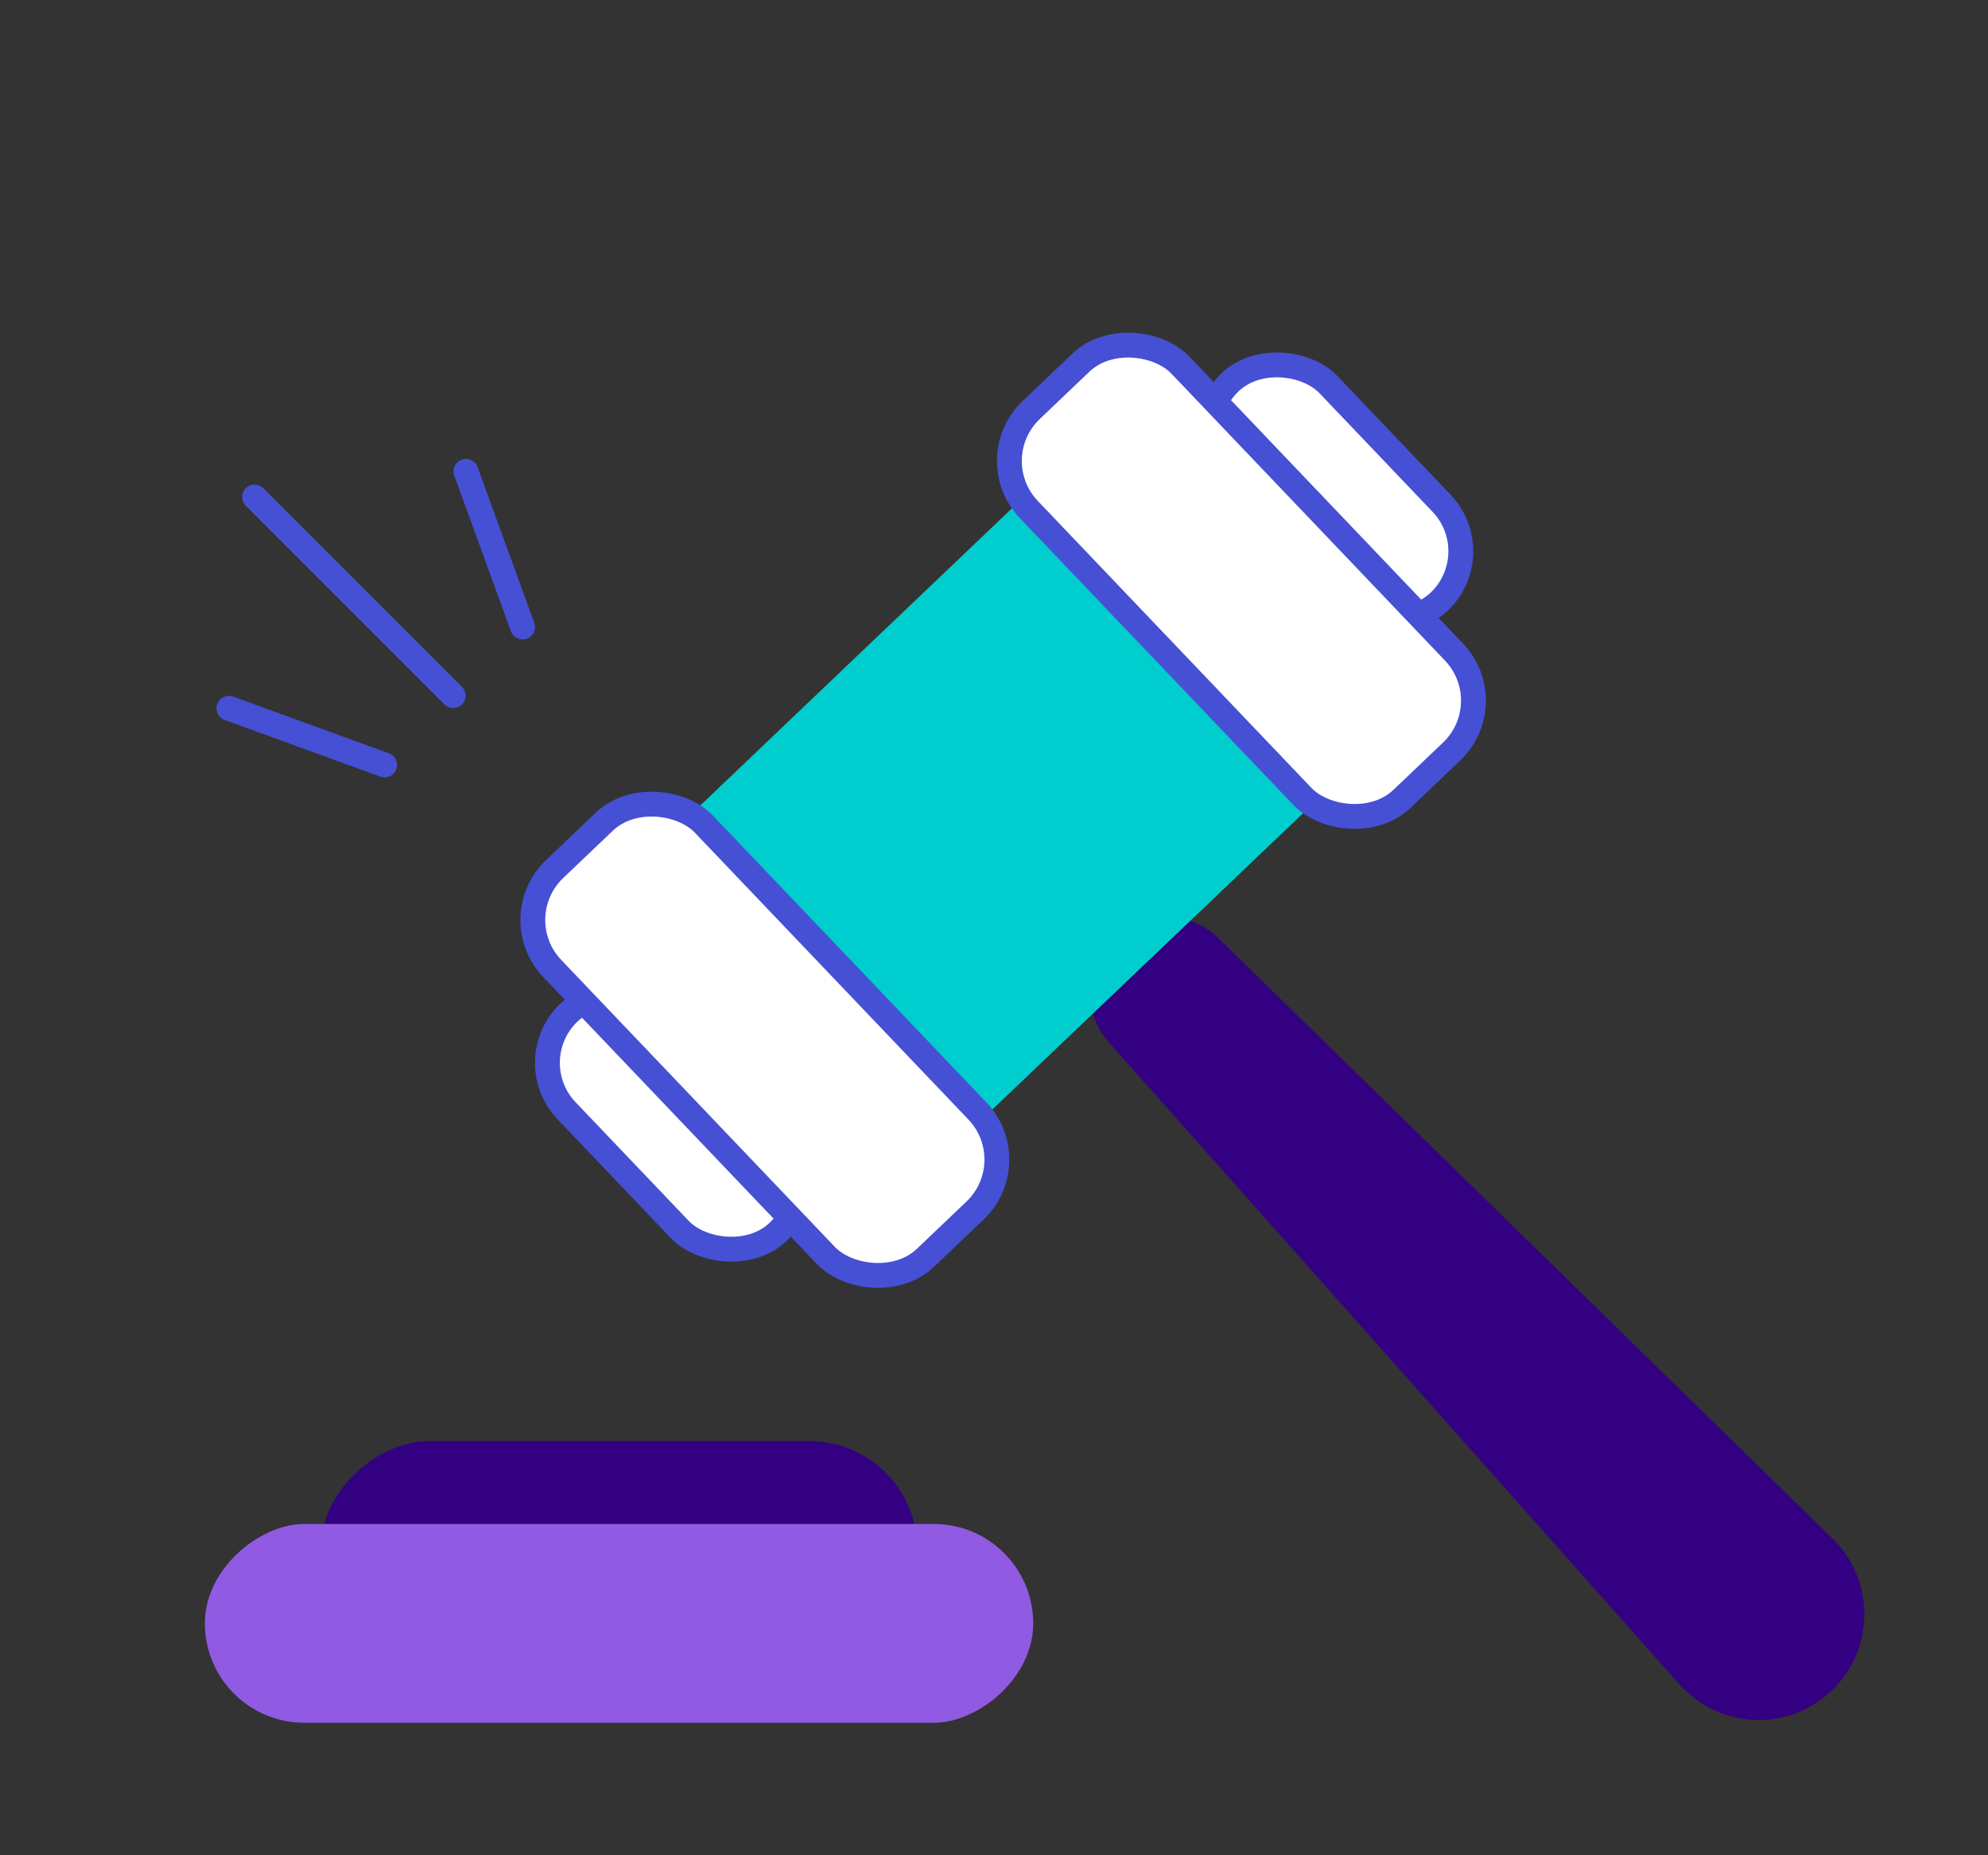 <svg width="120" height="112" viewBox="0 0 120 112" fill="none" xmlns="http://www.w3.org/2000/svg">
<rect x="0" y="0" width="120" height="112" fill="#333333" stroke="none"/>
<rect x="20.117" y="99.25" width="11.5" height="34.5" rx="5.75" transform="rotate(-90 20.117 99.25)" fill="#330081" stroke="#330081" stroke-width="1.5"/>
<rect x="62.367" y="92" width="12" height="50" rx="6" transform="rotate(90 62.367 92)" fill="#905AE2"/>
<path d="M67.503 62.439C66.137 60.903 66.234 58.561 67.722 57.142C69.21 55.724 71.554 55.738 73.023 57.175L110.092 93.42C112.373 95.65 112.35 99.327 110.041 101.528C107.732 103.729 104.059 103.577 101.94 101.193L67.503 62.439Z" fill="#330081" stroke="#330081" stroke-width="1.5"/>
<rect x="32.387" y="58.049" width="53.727" height="25.449" rx="8.777" transform="rotate(-43.636 32.387 58.049)" fill="#00CECE"/>
<rect x="31.306" y="64.021" width="8.397" height="18.294" rx="4.199" transform="rotate(-43.636 31.306 64.021)" fill="white" stroke="#4650D4" stroke-width="1.5"/>
<rect x="71.213" y="25.974" width="8.397" height="18.294" rx="4.199" transform="rotate(-43.636 71.213 25.974)" fill="white" stroke="#4650D4" stroke-width="1.5"/>
<rect x="30.404" y="55.394" width="12.639" height="32.433" rx="4.25" transform="rotate(-43.636 30.404 55.394)" fill="white" stroke="#4650D4" stroke-width="1.5"/>
<rect x="59.17" y="27.685" width="12.639" height="32.433" rx="4.25" transform="rotate(-43.636 59.17 27.685)" fill="white" stroke="#4650D4" stroke-width="1.5"/>
<path d="M15.367 30L27.355 41.995" stroke="#4650D4" stroke-width="1.5" stroke-linecap="round" stroke-linejoin="round"/>
<path d="M28.125 28.455L31.545 37.852" stroke="#4650D4" stroke-width="1.5" stroke-linecap="round" stroke-linejoin="round"/>
<path d="M13.82 42.758L23.217 46.178" stroke="#4650D4" stroke-width="1.5" stroke-linecap="round" stroke-linejoin="round"/>
</svg>
